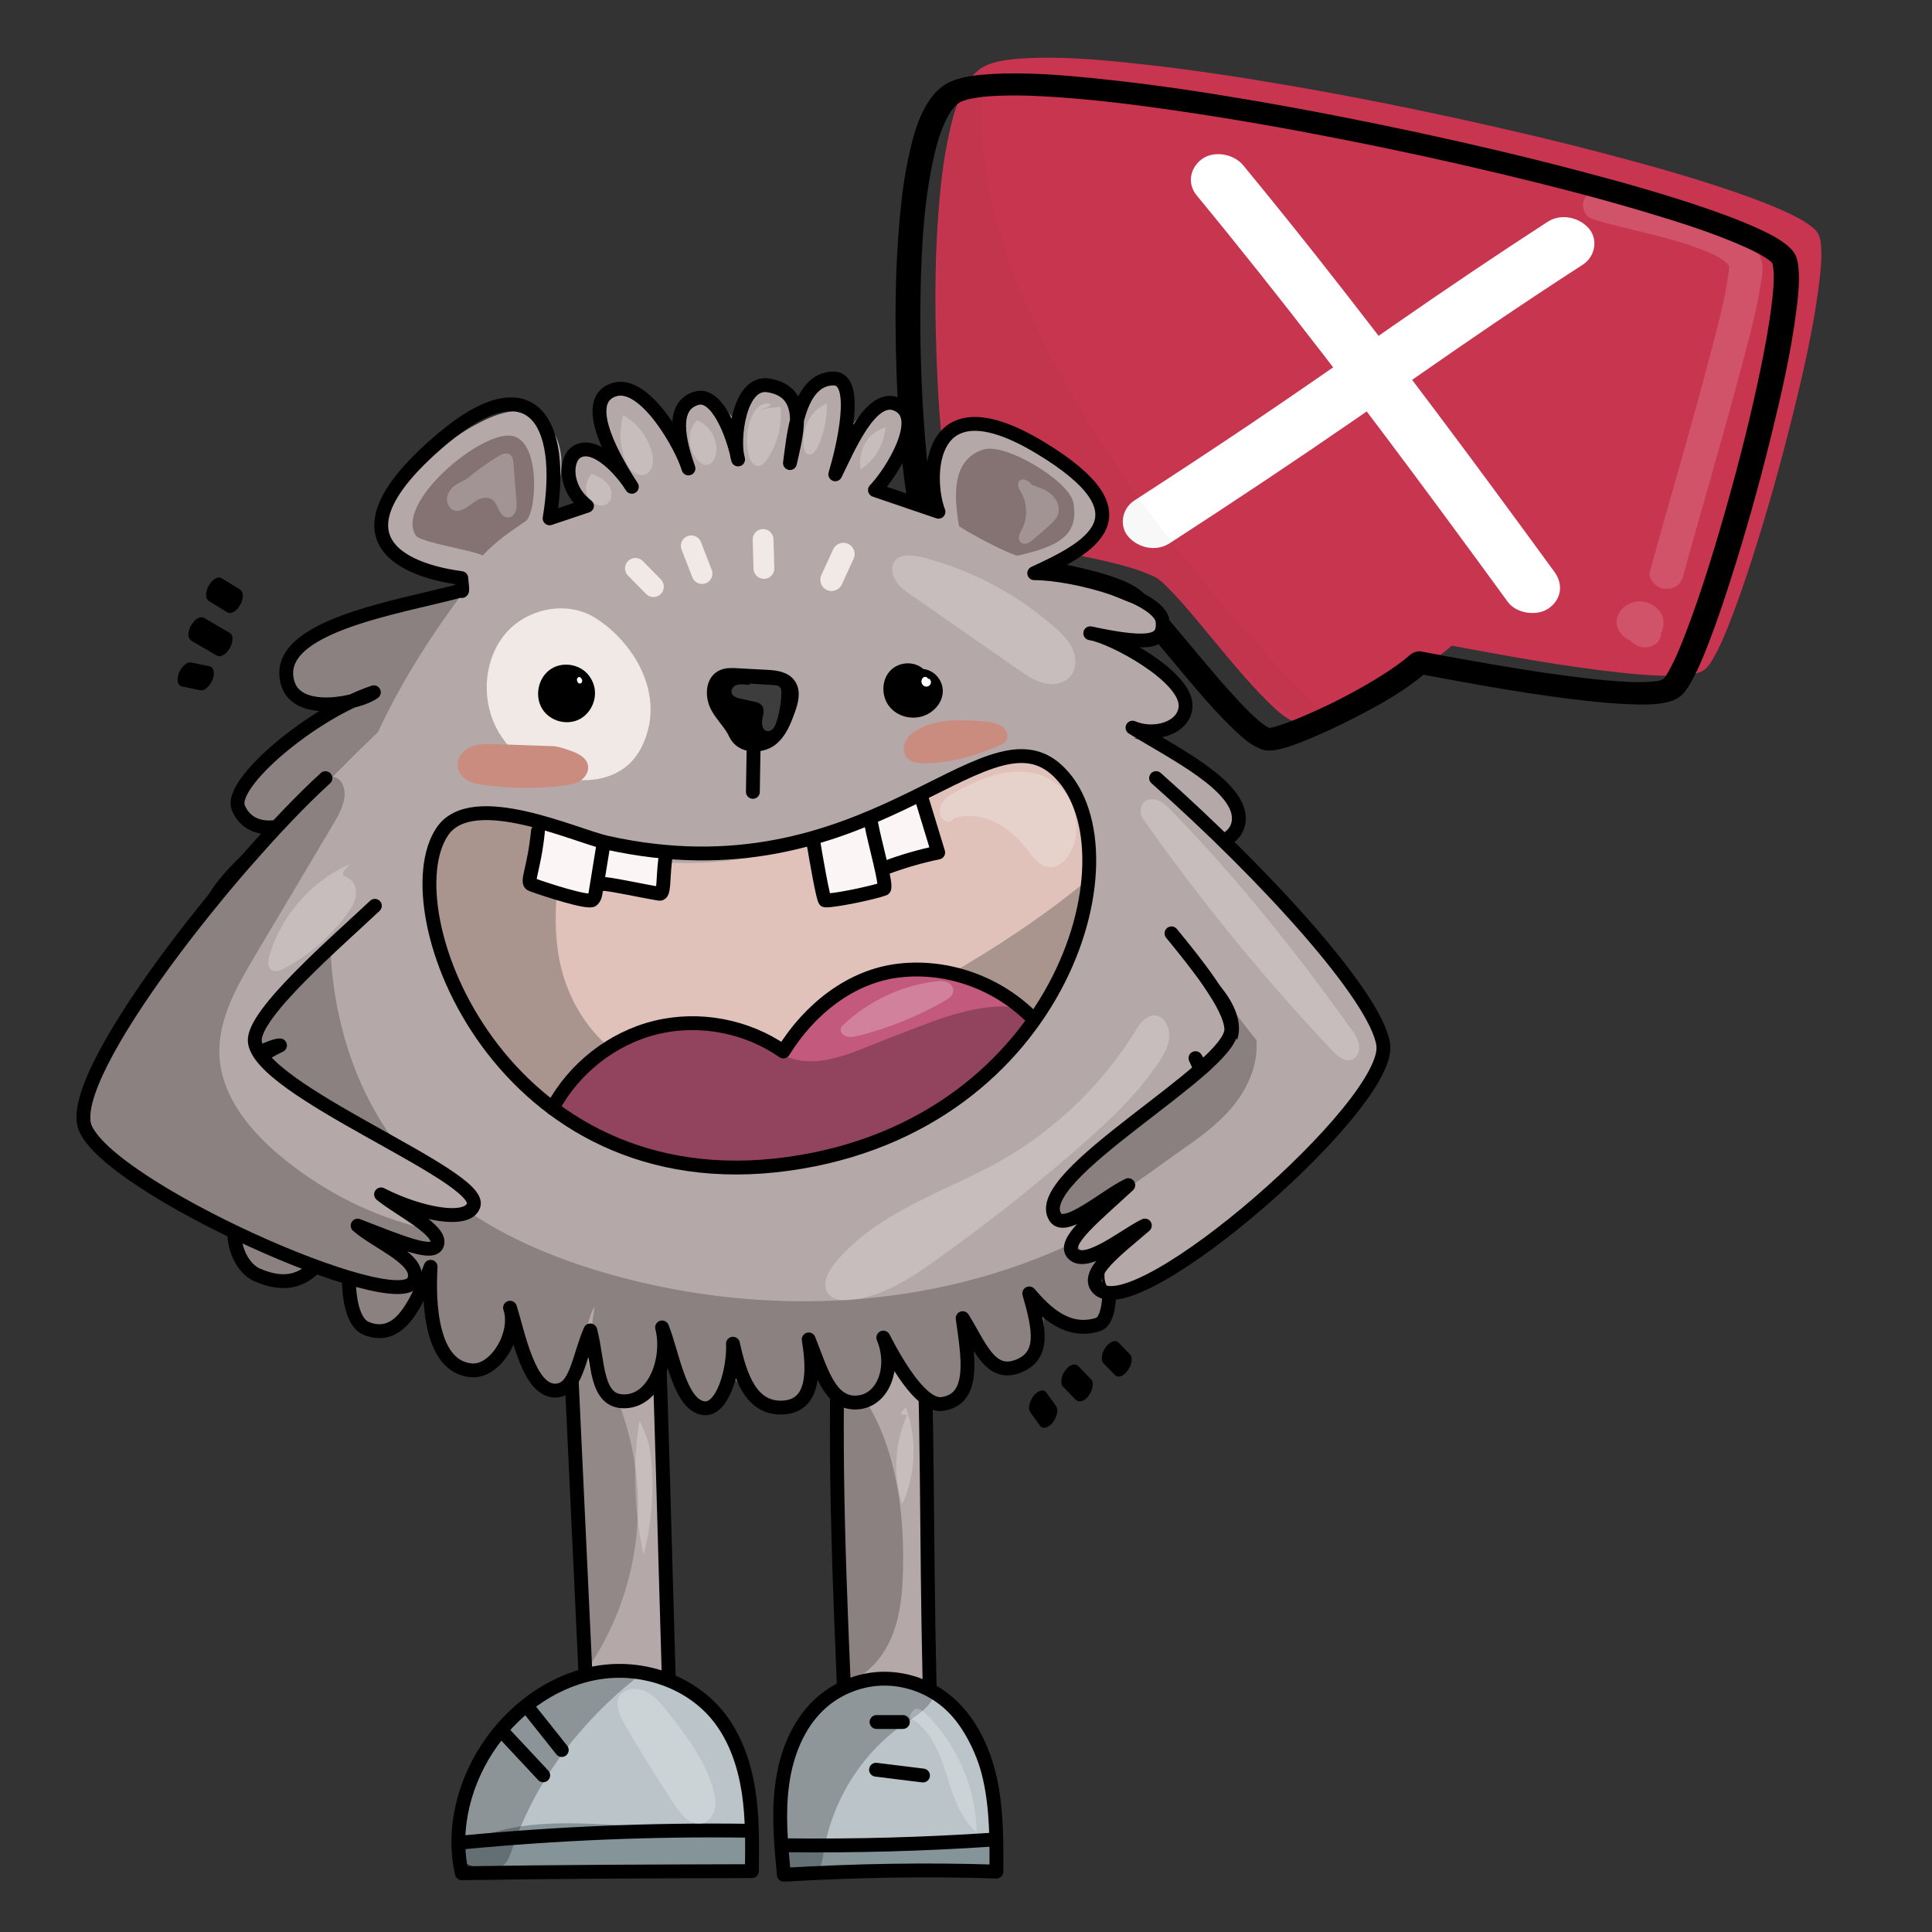 <?xml version="1.0" encoding="utf-8"?>
<!-- Generator: Adobe Adobe Illustrator 24.2.0, SVG Export Plug-In . SVG Version: 6.00 Build 0)  -->
<svg version="1.1" xmlns="http://www.w3.org/2000/svg" xmlns:xlink="http://www.w3.org/1999/xlink" x="0px" y="0px"
	 viewBox="0 0 283.46 283.46" style="enable-background:new 0 0 283.46 283.46;" xml:space="preserve">
<rect x="0" y="0" width="283.46" height="283.46" fill="#333333" stroke="none"/>
<style type="text/css">
	.st0{fill:#C8354F;}
	.st1{fill:#C93550;}
	.st2{opacity:0.149;}
	.st3{fill:#FFFFFF;}
	.st4{opacity:0.031;}
	.st5{fill:#B5A8A8;}
	.st6{opacity:0.188;enable-background:new    ;}
	.st7{opacity:0.231;enable-background:new    ;}
	.st8{fill:none;stroke:#000000;stroke-width:2.033;stroke-miterlimit:10;}
	.st9{fill:#BBC5C9;}
	.st10{fill:#859499;}
	.st11{opacity:0.251;enable-background:new    ;}
	.st12{opacity:0.239;enable-background:new    ;}
	.st13{fill:none;stroke:#000000;stroke-width:2.033;stroke-linecap:round;stroke-linejoin:round;stroke-miterlimit:10;}
	.st14{fill:#E0C2BB;}
	.st15{fill:#FCF5F5;stroke:#FFFFFF;stroke-width:0.254;stroke-miterlimit:10;}
	.st16{fill:#C3597C;stroke:#FFFFFF;stroke-width:0.254;stroke-miterlimit:10;}
	.st17{fill:#F0E9E5;}
	.st18{fill:#CA8C7F;}
	.st19{stroke:#000000;stroke-width:2.033;stroke-linecap:round;stroke-linejoin:round;stroke-miterlimit:10;}
	.st20{fill:#857373;}
	.st21{fill:#F0E9E5;stroke:#F0E9E5;stroke-width:3.049;stroke-linecap:round;stroke-miterlimit:10;}
	.st22{fill:#F0E9E5;stroke:#F0E9E5;stroke-width:3.304;stroke-linecap:round;stroke-miterlimit:10;}
	.st23{opacity:0.239;fill:#FFFFFF;enable-background:new    ;}
</style>
<g id="Ebene_2">
	<g>
		<g id="Ebene_2_Kopie">
			<g>
				<path class="st0" d="M213.02,94.18c8.34,1.55,33.73,6.36,36.75,3.59c4.92-4.51,19.91-59.31,16.27-63.5
					c-7.62-8.77-111.16-31.09-121.8-23.78c-9.59,6.59-6.24,60.5-3.53,64.14c4.11,5.5,21.63,5.74,29.21,9.65
					c3.38,1.75,16.65,20.79,20.64,21.22c2.26,0.24,16.72-6.37,22.18-11.35"/>
				<g>
					<path class="st1" d="M212.94,94.72c8.19,1.52,16.4,3.05,24.69,3.95c1.99,0.22,3.99,0.39,5.99,0.46
						c1.48,0.05,3.01,0.08,4.46-0.16c0.89-0.15,1.76-0.39,2.35-1.03c0.45-0.49,0.79-1.07,1.1-1.64c1.04-1.86,1.82-3.85,2.58-5.83
						c1.08-2.83,2.06-5.69,2.98-8.57c2.23-6.94,4.19-13.96,5.94-21.02c1.54-6.22,2.99-12.49,3.81-18.84
						c0.25-1.97,0.5-3.99,0.34-5.98c-0.05-0.57-0.12-1.18-0.39-1.71c-0.23-0.47-0.66-0.83-1.08-1.16c-1.22-0.95-2.7-1.65-4.14-2.3
						c-2.12-0.96-4.32-1.77-6.52-2.54c-6.16-2.15-12.47-3.93-18.8-5.6c-7.75-2.05-15.56-3.88-23.4-5.58
						c-8.14-1.76-16.31-3.36-24.52-4.76c-7.33-1.25-14.7-2.36-22.1-3.13c-5.37-0.56-10.87-1.05-16.24-0.7
						c-1.64,0.11-3.35,0.28-4.87,0.84c-1.59,0.58-2.61,1.75-3.39,3.08c-1.25,2.13-1.91,4.56-2.44,6.92
						c-0.71,3.15-1.12,6.36-1.42,9.57c-0.68,7.42-0.74,14.92-0.49,22.39c0.2,6.1,0.54,12.25,1.47,18.33
						c0.24,1.54,0.43,3.22,1.07,4.69c0.41,0.95,1.36,1.72,2.26,2.31c1.67,1.09,3.61,1.79,5.54,2.36c4.79,1.43,9.77,2.16,14.64,3.3
						c2.16,0.5,4.33,1.07,6.35,1.95c0.69,0.3,0.95,0.4,1.46,0.81c0.41,0.32,0.75,0.65,1.1,1.01c2.49,2.51,4.66,5.28,6.91,7.96
						c2.47,2.95,4.93,5.95,7.69,8.7c0.94,0.93,1.93,1.91,3.09,2.62c0.88,0.55,1.65,0.74,2.68,0.52c1.53-0.33,2.98-0.93,4.4-1.51
						c2.11-0.88,4.17-1.85,6.19-2.88c3.89-1.99,7.86-4.17,11.02-7.04c0.55-0.49-0.42-1.2-0.96-0.71c-1.53,1.38-3.29,2.56-5.08,3.66
						c-2.02,1.25-4.12,2.39-6.27,3.47c-1.94,0.97-3.91,1.89-5.94,2.7c-1.25,0.5-2.73,1.14-4.01,1.3c-0.08,0.01-0.16,0.02-0.24,0.02
						c-0.22,0.02,0.04,0.01-0.11,0c-0.07-0.01-0.14-0.03-0.21-0.04c0.16,0.04-0.15-0.06-0.21-0.09c-0.42-0.18-0.76-0.42-1.17-0.73
						c-1.16-0.88-2.17-1.91-3.16-2.94c-2.72-2.86-5.2-5.89-7.71-8.89c-2.08-2.49-4.11-5.09-6.51-7.35c-0.93-0.87-1.93-1.4-3.16-1.88
						c-2.07-0.81-4.25-1.36-6.42-1.85c-4.8-1.1-9.72-1.8-14.42-3.27c-1.82-0.57-3.7-1.26-5.2-2.38c-0.29-0.21-0.56-0.44-0.81-0.7
						c-0.13-0.14-0.25-0.29-0.37-0.44c-0.03-0.03-0.17-0.26-0.05-0.05c-0.11-0.18-0.19-0.37-0.26-0.57
						c-0.21-0.56-0.35-1.18-0.5-1.91c-0.2-0.98-0.36-1.96-0.5-2.94c-0.39-2.73-0.65-5.47-0.86-8.2c-0.55-7.14-0.74-14.31-0.57-21.45
						c0.16-6.72,0.53-13.55,2.07-20.1c0.53-2.22,1.18-4.5,2.43-6.48c0.38-0.59,0.98-1.33,1.54-1.72c0.1-0.07,0.2-0.13,0.3-0.19
						c0.05-0.03,0.1-0.05,0.14-0.08c0.17-0.09-0.07,0.02,0.11-0.05c0.27-0.12,0.55-0.22,0.83-0.31c0.77-0.24,1.23-0.32,2.05-0.43
						c0.94-0.13,1.89-0.21,2.84-0.25c2.37-0.11,4.75-0.05,7.12,0.07c6.56,0.35,13.1,1.16,19.61,2.11
						c7.88,1.14,15.72,2.52,23.53,4.05c8.03,1.57,16.03,3.3,23.99,5.2c7.07,1.69,14.11,3.5,21.07,5.58
						c5.02,1.5,10.08,3.07,14.84,5.2c0.8,0.36,1.6,0.74,2.37,1.17c0.14,0.08,0.14,0.08,0.36,0.21c0.15,0.09,0.3,0.18,0.45,0.28
						c0.25,0.16,0.5,0.33,0.74,0.52c0.1,0.08,0.2,0.16,0.29,0.24c0.05,0.04,0.09,0.08,0.14,0.13c-0.15-0.14,0.01,0.01,0.04,0.04
						c0.06,0.07,0.13,0.14,0.19,0.21c0.11,0.13-0.05-0.1,0.01,0.02c0.02,0.05,0.05,0.09,0.07,0.14c0.02,0.06,0.13,0.38,0.08,0.19
						c0.04,0.13,0.07,0.27,0.09,0.4c0.06,0.33,0.09,0.66,0.11,1c0.11,1.85-0.14,3.92-0.4,5.86c-0.39,2.89-0.93,5.76-1.52,8.62
						c-1.44,6.96-3.19,13.86-5.13,20.71c-1.75,6.2-3.63,12.39-5.95,18.42c-0.75,1.96-1.53,3.93-2.55,5.78
						c-0.35,0.63-0.51,0.95-0.96,1.44c-0.19,0.21-0.3,0.29-0.55,0.38c-0.48,0.18-0.86,0.25-1.36,0.31c-1.5,0.19-3.05,0.16-4.57,0.08
						c-2.01-0.1-4.02-0.29-6.03-0.52c-4.56-0.52-9.1-1.24-13.62-2.01c-3.41-0.58-6.82-1.21-10.22-1.84
						C212.33,93.5,212.16,94.58,212.94,94.72L212.94,94.72z"/>
				</g>
			</g>
		</g>
		<g id="Ebene_7_1_">
			<g class="st2">
				<g>
					<path class="st3" d="M233.7,32.16c2.52,0.78,5.11,1.36,7.67,1.99c0.71,0.17,1.42,0.35,2.12,0.54c0.34,0.09,0.69,0.18,1.03,0.27
						c0.17,0.05,0.34,0.09,0.51,0.14c0.56,0.15-0.48-0.14,0.1,0.03c1.34,0.38,2.67,0.79,3.97,1.27c0.6,0.22,1.2,0.46,1.79,0.72
						c0.26,0.12,0.53,0.24,0.78,0.37c0.12,0.06,0.25,0.13,0.37,0.19c0.5,0.26-0.35-0.22-0.05-0.03c0.43,0.27,0.85,0.53,1.24,0.85
						c0.08,0.07,0.16,0.16,0.25,0.22c-0.12-0.08-0.43-0.44-0.18-0.16c0.14,0.16,0.26,0.37,0.42,0.52c-0.09-0.08-0.3-0.55-0.15-0.23
						c0.04,0.08,0.08,0.16,0.12,0.24c0.23,0.46-0.05-0.46-0.03-0.14c0.01,0.16,0.03,0.75,0.04,0.2c0-0.54,0-0.1-0.01,0.03
						c-0.01,0.12-0.02,0.25-0.03,0.37c-0.02,0.28-0.06,0.56-0.1,0.84c-0.53,3.81-1.57,7.56-2.54,11.28
						c-1.37,5.27-2.84,10.51-4.32,15.75c-1.4,4.96-2.83,9.91-4.2,14.87c-0.14,0.51-0.28,1.03-0.42,1.54
						c-0.3,1.11,0.86,2.4,2.09,2.54c1.43,0.16,2.44-0.6,2.76-1.79c1.34-4.89,2.74-9.77,4.13-14.66c1.52-5.38,3.04-10.77,4.47-16.17
						c1.05-3.99,2.16-8.01,2.81-12.08c0.17-1.04,0.41-2.26,0.14-3.31c-0.63-2.46-3.03-4-5.41-5.1c-2.67-1.23-5.59-2.02-8.45-2.77
						c-2.65-0.7-5.33-1.29-7.98-2c-0.13-0.03-0.26-0.07-0.39-0.11c-0.4-0.11,0.63,0.18,0.15,0.04c-0.25-0.07-0.5-0.15-0.75-0.22
						c-1.22-0.38-2.72-0.12-3.22,1.05C231.99,30.24,232.39,31.75,233.7,32.16L233.7,32.16z"/>
				</g>
			</g>
			<g class="st2">
				<g>
					<path class="st3" d="M238.87,91.55c0.01,0.48,0.02,0.97,0.02,1.45c1.31-0.63,2.63-1.26,3.94-1.89
						c-0.56-0.44-1.12-0.89-1.69-1.33c-0.01,1.16-0.02,2.31-0.03,3.47c-0.31,0.17-0.6,0.27-0.97,0.26
						c-0.15,0.02-0.29-0.01-0.43-0.07c-0.24-0.08-0.28-0.09-0.11-0.02c-0.26-0.13-0.45-0.27-0.64-0.48c0.11,0.13,0.09,0.1-0.04-0.08
						c-0.12-0.16-0.2-0.33-0.23-0.52c0.5-0.76,0.99-1.51,1.49-2.27c0.04-0.01,0.61-0.07,0.3-0.06c0.31-0.01,0.57,0.03,0.86,0.13
						c-0.3-0.1,0.22,0.14,0.25,0.16c-0.26-0.16,0.17,0.16,0.2,0.2c0.17,0.2,0.25,0.45,0.3,0.7c-0.07-0.39-0.16,0.79-0.15,0.75
						c0.09-0.26-0.12,0.18-0.15,0.22c-0.09,0.08-0.19,0.16-0.28,0.24c-0.37,0.16-0.46,0.2-0.29,0.14c0.27-0.08-0.56,0.09-0.28,0.06
						c0.13-0.01,0.08-0.01-0.16-0.01c-0.15,0.02-0.29,0-0.42-0.06c-0.55-0.14-0.98-0.52-1.12-1.01c-0.14-0.47-0.04,0.22-0.04-0.28
						c0-0.49-0.1,0.19,0.04-0.28c0.02-0.13,0.07-0.24,0.17-0.34c0.13-0.17,0.15-0.2,0.08-0.12c-0.13,0.15,0.5-0.34,0.16-0.17
						c1.25,0.34,2.49,0.68,3.74,1.03c-0.1-0.2-0.21-0.4-0.31-0.6c-0.55-1.05-1.96-1.77-3.2-1.29c-1.15,0.44-1.91,1.7-1.33,2.82
						c0.1,0.2,0.21,0.4,0.31,0.6c0.34,0.65,0.85,1.09,1.61,1.31c0.8,0.23,1.43,0.07,2.13-0.28c1.4-0.7,1.83-2.54,1.17-3.83
						c-0.78-1.53-2.84-2.29-4.53-1.61c-1.63,0.66-2.59,2.41-1.73,3.97c0.83,1.51,2.77,2.33,4.53,1.74c1-0.34,1.63-1.3,1.49-2.27
						c-0.15-1.04-0.93-2.02-2.02-2.46c-1.18-0.48-2.32-0.36-3.38,0.21c-1.39,0.74-1.14,2.6-0.03,3.47c0.56,0.44,1.12,0.89,1.69,1.33
						c0.75,0.59,1.9,0.64,2.72,0.25c0.92-0.44,1.24-1.23,1.22-2.14c-0.01-0.48-0.02-0.97-0.02-1.45c-0.01-0.51-0.49-1.15-0.91-1.46
						c-0.48-0.35-1.23-0.58-1.83-0.51c-0.61,0.08-1.23,0.32-1.6,0.77C238.97,90.42,238.86,90.92,238.87,91.55L238.87,91.55z"/>
				</g>
			</g>
		</g>
		<g id="Ebene_2_2_">
			<g>
				<g>
					<path d="M208.29,98.89c8.2,1.53,16.43,3.06,24.72,3.96c1.99,0.22,4,0.39,6,0.47c1.59,0.06,3.23,0.11,4.79-0.14
						c1.21-0.2,2.34-0.53,3.14-1.4c0.51-0.55,0.9-1.21,1.25-1.85c1.04-1.86,1.83-3.85,2.59-5.82c1.09-2.83,2.06-5.71,2.99-8.59
						c2.25-7.01,4.25-14.1,6.01-21.23c1.53-6.21,2.99-12.48,3.79-18.83c0.26-2.02,0.49-4.11,0.3-6.16
						c-0.06-0.65-0.18-1.35-0.49-1.95c-0.33-0.64-0.9-1.16-1.5-1.61c-1.33-1.01-2.93-1.76-4.47-2.45c-2.14-0.96-4.36-1.77-6.58-2.55
						c-6.26-2.17-12.67-3.97-19.1-5.66c-7.74-2.04-15.55-3.88-23.38-5.57c-8.13-1.75-16.29-3.35-24.49-4.76
						c-7.31-1.25-14.65-2.36-22.03-3.13c-5.49-0.58-11.12-1.08-16.62-0.74c-1.75,0.11-3.58,0.31-5.2,0.88
						c-1.88,0.66-3.09,1.99-4.03,3.54c-1.32,2.19-2,4.71-2.55,7.15c-0.72,3.14-1.13,6.35-1.42,9.56
						c-0.69,7.49-0.73,15.05-0.47,22.58c0.21,6.12,0.56,12.29,1.51,18.38c0.25,1.61,0.48,3.36,1.16,4.9
						c0.5,1.13,1.59,2.08,2.68,2.77c1.8,1.16,3.84,1.92,5.92,2.53c4.91,1.44,10,2.21,14.99,3.39c0.55,0.13,1.09,0.26,1.64,0.4
						c0.14,0.04,0.29,0.08,0.43,0.11c0.08,0.02,0.56,0.16,0.09,0.02c0.28,0.08,0.56,0.16,0.83,0.24c1.02,0.31,2.03,0.66,3,1.09
						c0.18,0.08,0.37,0.17,0.55,0.25c0.1,0.05,0.21,0.12,0.32,0.16c0.22,0.08-0.45-0.3-0.27-0.15c0.15,0.12,0.33,0.22,0.48,0.34
						c0.18,0.14,0.35,0.29,0.52,0.44c0.38,0.34-0.26-0.26,0.04,0.03c0.13,0.13,0.26,0.26,0.39,0.39c2.48,2.5,4.66,5.25,6.9,7.91
						c2.48,2.95,4.95,5.94,7.73,8.68c1.01,0.99,2.06,2.04,3.31,2.8c0.59,0.36,1.2,0.69,1.9,0.81c0.7,0.12,1.34,0,2.01-0.15
						c1.55-0.35,3.02-0.94,4.45-1.54c2.19-0.9,4.32-1.91,6.41-2.98c3.97-2.01,7.95-4.24,11.17-7.15c0.69-0.62,0.42-1.79-0.31-2.32
						c-0.85-0.62-1.89-0.42-2.58,0.2c-0.09,0.08-0.66,0.56-0.27,0.24c-0.17,0.14-0.34,0.28-0.52,0.42
						c-0.41,0.32-0.82,0.63-1.25,0.93c-0.91,0.65-1.86,1.26-2.82,1.85c-2.02,1.24-4.12,2.38-6.27,3.45
						c-0.23,0.11-0.46,0.23-0.69,0.34c-0.04,0.02-0.5,0.24-0.14,0.07c-0.14,0.07-0.27,0.13-0.41,0.19c-0.53,0.25-1.06,0.5-1.6,0.74
						c-0.93,0.42-1.88,0.83-2.83,1.21c-0.78,0.31-1.56,0.61-2.36,0.86c-0.3,0.1-0.6,0.19-0.91,0.27c-0.13,0.03-0.31,0.05-0.42,0.1
						c0.42-0.21,0.33-0.06,0.04-0.02c-0.1,0.01-0.2,0.02-0.3,0.03c-0.33,0.05,0.33,0.04,0.26,0.01c-0.05-0.02-0.2-0.05-0.25-0.05
						c0.48-0.02,0.44,0.16,0.15,0.02c-0.1-0.05-0.2-0.09-0.3-0.14c-0.35-0.16,0.42,0.26,0.09,0.05c-0.23-0.15-0.47-0.3-0.69-0.47
						c-0.53-0.39-1.02-0.83-1.5-1.27c-0.09-0.08-0.36-0.3,0.05,0.05c-0.08-0.06-0.15-0.14-0.22-0.21c-0.14-0.13-0.27-0.26-0.4-0.39
						c-0.31-0.31-0.61-0.61-0.91-0.93c-2.72-2.84-5.2-5.86-7.71-8.84c-2.16-2.57-4.27-5.24-6.77-7.56c-0.97-0.9-2.05-1.49-3.32-1.99
						c-2.2-0.88-4.55-1.46-6.87-1.99c-2.43-0.56-4.89-1.03-7.33-1.54c-1.21-0.25-2.42-0.51-3.62-0.8c-0.55-0.13-1.1-0.27-1.65-0.41
						c-0.15-0.04-0.29-0.08-0.44-0.12c-0.47-0.13,0.26,0.08-0.03-0.01c-0.3-0.09-0.61-0.18-0.91-0.27c-1-0.31-1.99-0.66-2.94-1.07
						c-0.42-0.18-0.81-0.39-1.21-0.59c-0.37-0.18,0.35,0.22,0,0c-0.09-0.06-0.2-0.12-0.29-0.18c-0.19-0.12-0.37-0.24-0.55-0.37
						c-0.17-0.12-0.34-0.25-0.5-0.39c-0.05-0.04-0.1-0.09-0.15-0.13c-0.28-0.23,0.27,0.31,0.04,0.04c-0.17-0.2-0.35-0.48-0.55-0.64
						c0.38,0.32,0.24,0.44,0.15,0.24c-0.02-0.04-0.04-0.08-0.06-0.11c-0.05-0.11-0.09-0.22-0.14-0.33
						c-0.05-0.12-0.08-0.24-0.13-0.37c-0.13-0.37,0.08,0.29,0.04,0.15c-0.02-0.08-0.05-0.16-0.07-0.25
						c-0.1-0.38-0.19-0.75-0.27-1.13c-0.21-0.98-0.37-1.97-0.51-2.96c-0.39-2.71-0.66-5.44-0.87-8.16
						c-0.27-3.41-0.45-6.81-0.55-10.22c-0.06-1.88-0.09-3.76-0.1-5.63c0-0.45,0-0.89,0-1.34c0-0.12,0-0.77,0-0.29
						c0-0.28,0-0.57,0-0.85c0.01-0.93,0.02-1.86,0.04-2.79c0.15-6.7,0.51-13.52,2.06-20.05c0.16-0.66,0.33-1.32,0.52-1.97
						c0.04-0.14,0.22-0.61,0.01-0.05c0.06-0.15,0.1-0.31,0.15-0.46c0.1-0.29,0.2-0.59,0.31-0.88c0.37-0.97,0.81-1.92,1.37-2.81
						c0.03-0.05,0.07-0.1,0.1-0.15c0.01-0.02-0.28,0.39-0.14,0.21c0.07-0.09,0.13-0.19,0.2-0.28c0.13-0.18,0.27-0.35,0.42-0.51
						c0.13-0.14,0.27-0.27,0.41-0.4c0.24-0.24-0.41,0.31-0.07,0.06c0.08-0.06,0.15-0.12,0.24-0.17c0.09-0.06,0.19-0.12,0.29-0.18
						c0.06-0.03,0.12-0.06,0.18-0.09c0.05-0.03-0.53,0.23-0.19,0.09c0.28-0.11,0.55-0.22,0.84-0.3c0.15-0.05,0.31-0.09,0.46-0.13
						c0.09-0.02,0.18-0.04,0.27-0.06c0.44-0.11-0.26,0.05-0.13,0.03c0.39-0.07,0.78-0.14,1.17-0.2c0.94-0.13,1.9-0.2,2.86-0.24
						c1.12-0.05,2.24-0.06,3.36-0.04c0.29,0,0.59,0.01,0.88,0.02c0.14,0,0.27,0.01,0.41,0.01c0.08,0,0.17,0,0.25,0.01
						c0.47,0.01-0.4-0.02-0.07,0c0.67,0.03,1.33,0.06,2,0.09c6.56,0.36,13.1,1.18,19.6,2.13c7.83,1.14,15.62,2.51,23.37,4.03
						c8.05,1.57,16.06,3.31,24.03,5.21c3.71,0.89,7.41,1.81,11.1,2.78c1.76,0.46,3.52,0.93,5.26,1.43
						c-0.47-0.13-0.04-0.01,0.17,0.05c0.21,0.06,0.43,0.12,0.64,0.18c0.42,0.12,0.85,0.24,1.27,0.36c0.79,0.23,1.57,0.46,2.36,0.69
						c5.03,1.5,10.1,3.07,14.88,5.19c0.81,0.36,1.6,0.74,2.37,1.16c0.07,0.04,0.14,0.08,0.22,0.12c-0.65-0.33-0.27-0.15-0.12-0.06
						c0.15,0.09,0.31,0.18,0.46,0.28c0.26,0.16,0.51,0.33,0.76,0.52c0.1,0.08,0.2,0.16,0.3,0.24c0.05,0.04,0.09,0.08,0.13,0.12
						c0.24,0.2-0.38-0.4-0.16-0.15c0.06,0.07,0.13,0.15,0.2,0.22c0.25,0.25-0.22-0.5-0.07-0.1c0.03,0.1,0.07,0.2,0.11,0.29
						c-0.23-0.47-0.08-0.29-0.02,0.01c0.06,0.31,0.1,0.62,0.12,0.93c0.01,0.18,0.02,0.35,0.03,0.53c0,0.1,0,0.21,0.01,0.31
						c0.01,0.44,0.01-0.42,0-0.06c-0.01,0.46-0.03,0.92-0.05,1.38c-0.07,1.14-0.2,2.28-0.35,3.42c-0.38,2.86-0.91,5.69-1.49,8.52
						c-1.43,6.97-3.19,13.88-5.13,20.74c-0.49,1.72-0.99,3.43-1.5,5.14c-0.25,0.83-0.5,1.65-0.76,2.48c-0.03,0.09-0.15,0.47,0,0
						c-0.03,0.09-0.05,0.18-0.08,0.26c-0.06,0.19-0.12,0.38-0.18,0.58c-0.13,0.41-0.26,0.82-0.39,1.23
						c-0.91,2.82-1.86,5.62-2.93,8.39c-0.75,1.96-1.53,3.93-2.56,5.78c-0.17,0.3-0.37,0.59-0.54,0.89c0.34-0.61,0.11-0.16-0.02,0.01
						c-0.08,0.1-0.16,0.2-0.25,0.29c-0.03,0.04-0.08,0.07-0.11,0.11c-0.16,0.2,0.44-0.27,0.16-0.14c-0.07,0.03-0.17,0.09-0.23,0.14
						c-0.11,0.08-0.35-0.07,0.28-0.13c-0.06,0.01-0.13,0.06-0.19,0.08c-0.21,0.07-0.42,0.12-0.63,0.18c-0.28,0.08,0.5-0.08,0.2-0.04
						c-0.07,0.01-0.14,0.02-0.21,0.04c-0.15,0.02-0.3,0.04-0.45,0.06c-0.68,0.08-1.36,0.11-2.04,0.12c-0.38,0.01-0.76,0-1.15-0.01
						c-0.15,0-0.91,0-0.29-0.01c-0.23,0-0.47-0.02-0.7-0.03c-2.04-0.1-4.08-0.3-6.11-0.54c-4.54-0.53-9.06-1.24-13.57-2.01
						c-3.42-0.58-6.83-1.21-10.24-1.85c-0.98-0.18-1.94,0.49-2.07,1.34C206.58,97.89,207.31,98.7,208.29,98.89L208.29,98.89z"/>
				</g>
			</g>
		</g>
		<g id="Ebene_10_1_">
			<g>
				<g>
					<path class="st3" d="M175.57,28.66c6.32,7.67,12.48,15.44,18.53,23.29c5.95,7.71,11.78,15.5,17.55,23.31
						c3.21,4.34,6.4,8.7,9.58,13.06c1.25,1.71,4.29,2.14,6,0.93c1.88-1.33,2.16-3.52,0.83-5.35c-5.67-7.77-11.37-15.53-17.16-23.24
						c-5.88-7.84-11.84-15.62-17.94-23.33c-3.48-4.39-7-8.76-10.57-13.09c-1.35-1.64-4.22-2.19-6-0.93
						C174.61,24.58,174.13,26.91,175.57,28.66L175.57,28.66z"/>
				</g>
			</g>
			<g>
				<g>
					<path class="st3" d="M171.59,79.72c9.2-5.96,18.3-12.02,27.29-18.22c6.65-4.59,13.25-9.25,19.94-13.79
						c4.44-3.01,8.91-5.97,13.42-8.89c1.79-1.16,2.3-3.71,0.83-5.35c-1.48-1.65-4.09-2.16-6-0.93c-7.5,4.86-14.89,9.85-22.21,14.93
						c-7.1,4.93-14.18,9.87-21.36,14.71c-5.65,3.8-11.35,7.55-17.08,11.26c-1.79,1.16-2.3,3.71-0.83,5.35
						C167.07,80.44,169.68,80.96,171.59,79.72L171.59,79.72z"/>
				</g>
			</g>
		</g>
		<g id="Ebene_9_1_">
			<g class="st4">
				<path d="M143.23,11.42c-4.7,30.37,27.62,72.1,50.61,94.41c-3.31,0.27-6.71-4.36-12.97-10.44c-8.85-8.58-5.94-9.02-11.16-11.84
					c-4.34-2.35-10.02-2.77-14.94-3.68c-4.54-0.83-10.12-2.43-12.73-4.93c-3.43-3.3-5-38.67-0.93-59.63"/>
				<g>
					<path d="M142.02,11.23c-0.96,6.31-0.37,12.79,1.12,19.07c1.65,6.96,4.32,13.74,7.55,20.28c3.43,6.93,7.49,13.63,11.93,20.11
						c4.38,6.39,9.14,12.57,14.21,18.56c4.54,5.36,9.32,10.57,14.36,15.57c0.56,0.55,1.12,1.1,1.68,1.65
						c0.27-0.57,0.54-1.15,0.81-1.72c-0.09,0.01-0.18,0.01-0.27,0.01c0.33-0.01,0.05,0-0.03-0.01c-0.15-0.02-0.3-0.04-0.45-0.07
						c-0.34-0.07,0.11,0.06-0.23-0.07c-0.19-0.07-0.37-0.15-0.55-0.23c-0.09-0.05-0.19-0.09-0.28-0.14c0.21,0.11-0.01,0-0.06-0.04
						c-0.18-0.11-0.36-0.22-0.53-0.34c-0.38-0.27-0.75-0.55-1.11-0.85c-1.89-1.58-3.53-3.4-5.23-5.14
						c-3.33-3.4-6.92-6.62-9.57-10.49c-0.53-0.77-1.01-1.58-1.66-2.28c-0.81-0.88-1.8-1.56-2.86-2.16
						c-5.26-2.99-11.5-3.18-17.35-4.41c-2.67-0.56-5.34-1.31-7.79-2.48c-1-0.48-1.94-1.06-2.75-1.78c-0.12-0.11,0.1,0.15-0.04-0.05
						c-0.03-0.04-0.07-0.09-0.1-0.13c-0.11-0.14-0.04-0.21,0.03,0.06c-0.02-0.07-0.09-0.15-0.12-0.21
						c-0.18-0.33-0.31-0.67-0.43-1.02c-0.04-0.11-0.08-0.23-0.11-0.34c-0.03-0.08-0.12-0.43-0.03-0.09
						c-0.07-0.24-0.14-0.49-0.2-0.73c-0.31-1.22-0.53-2.45-0.71-3.68c-1.16-7.6-1.36-15.32-1.33-22.94
						c0.03-8.94,0.49-17.93,1.91-26.75c0.15-0.96,0.32-1.92,0.51-2.87c0.27-1.38-2.16-1.76-2.43-0.37
						c-1.69,8.76-2.23,17.74-2.39,26.66c-0.14,8.2,0,16.48,1.05,24.67c0.31,2.46,0.65,4.99,1.53,7.37c0.3,0.83,0.72,1.53,1.41,2.15
						c1.86,1.66,4.45,2.68,6.88,3.45c2.83,0.9,5.74,1.48,8.67,1.95c3.01,0.48,6.1,0.88,9,1.83c0.71,0.23,1.42,0.5,2.1,0.81
						c0.31,0.14,0.61,0.29,0.9,0.44c0.13,0.07,0.25,0.13,0.37,0.2c0.22,0.12-0.13-0.08,0.14,0.08c0.55,0.32,1.08,0.65,1.57,1.04
						c0.09,0.07,0.18,0.14,0.26,0.22c0.12,0.1,0.27,0.26,0.07,0.05c0.17,0.18,0.34,0.35,0.5,0.53c0.3,0.35,0.55,0.72,0.81,1.09
						c0.77,1.14,1.55,2.26,2.43,3.34c1.69,2.06,3.61,3.94,5.52,5.83c2.06,2.03,4.01,4.15,6.1,6.16c1.37,1.32,2.87,2.78,4.74,3.53
						c0.78,0.31,1.61,0.46,2.44,0.41c0.85-0.06,1.46-1.1,0.81-1.72c-4.95-4.81-9.65-9.82-14.13-14.99
						c-5.04-5.82-9.8-11.83-14.2-18.04c-4.49-6.32-8.61-12.86-12.15-19.63c-3.36-6.42-6.25-13.08-8.13-19.93
						c-1.69-6.16-2.63-12.55-2.04-18.78c0.07-0.74,0.16-1.48,0.28-2.22C144.66,10.22,142.24,9.84,142.02,11.23L142.02,11.23z"/>
				</g>
			</g>
		</g>
	</g>
</g>
<g id="Ebene_1">
	<g id="Ebene_28">
		<g>
			<path class="st5" d="M84.79,198.41c-0.28-0.68-0.57-1.35-0.85-2.03c1.24,8.97,1.21,18.08,1.39,27.14
				c0.19,9.13,0.61,18.28,1.83,27.33c3,0,6.01,0,9.01-0.01c0.64,0,1.36-0.04,1.79-0.52c0.4-0.46,0.4-1.14,0.37-1.76
				c-0.8-17.94-1.61-35.87-2.41-53.81c-0.02-0.41-0.05-0.85-0.28-1.19c-0.42-0.58-1.26-0.58-1.96-0.49
				C90.31,193.52,87.03,194.7,84.79,198.41z"/>
			<path class="st5" d="M123.64,195.55c-1.22,19.84-1.01,39.98,0.51,59.8c2.82,0.03,6.95-0.2,9.77-0.17
				c0.67,0.01,1.41-0.02,1.88-0.49c0.49-0.49,0.52-1.28,0.52-1.98c-0.08-19.42-0.15-38.83-0.23-58.25
				C131.91,194.77,127.72,195.1,123.64,195.55z"/>
			<path class="st6" d="M85.94,196.73c4.88,6.91,7.59,15.39,7.66,23.92c0.07,8.52-2.52,17.05-7.28,24.04
				c-0.76-13.95-1.52-27.9-2.28-41.85C83.9,200.32,83.86,197.52,85.94,196.73z"/>
			<path class="st7" d="M123.4,201.73c0.16,15.08,0.32,30.15,0.48,45.23c3.19-0.91,5.64-3.67,6.94-6.79c1.3-3.12,1.6-6.57,1.67-9.95
				c0.12-5.39-0.3-10.83-1.74-16.01C129.32,209.02,126.84,204.07,123.4,201.73z"/>
			<path class="st8" d="M83.35,191.22c0.94,20.41,1.87,39.52,2.81,59.93c3.87,0.46,8.23-0.63,12.1-0.17
				c-1.81-61.01-1.33-58.78-3.22-59.29C87.31,189.58,85.3,192.15,83.35,191.22z"/>
			<path class="st8" d="M123.07,193.62c-0.78,20.57,0.16,40.1,1.08,61.72c3.6,0.08,7.2,0.15,10.79,0.23c0.45,0.01,0.96,0,1.29-0.31
				c0.37-0.35,0.38-0.94,0.36-1.47c-0.7-20.36-0.39-39.7-1.08-60.06C131.94,193.94,127.37,193.12,123.07,193.62z"/>
			<path class="st9" d="M67.4,269.78c0.79-7.8,4.43-15.47,10.59-20.14c6.16-4.67,14.9-5.94,21.71-2.33
				c7.35,3.9,11.36,12.86,10.83,21.31C96.33,267.93,82.09,268.28,67.4,269.78z"/>
			<path class="st9" d="M115.37,267.8c-0.45-5.16,0.41-10.6,3.32-14.85c2.91-4.24,8.1-7.02,13.09-6.11
				c3.96,0.72,7.29,3.61,9.46,7.06c2.18,3.46,3.34,7.47,4.34,11.45c0.32,1.28,0.54,2.88-0.46,3.72c-0.55,0.46-1.32,0.53-2.03,0.57
				c-9.4,0.58-18.83,0.65-28.24,0.22C114.89,269,114.93,268.13,115.37,267.8z"/>
			<path class="st10" d="M68.14,270.63c-0.9,0.49-0.73,1.99,0.07,2.64s1.9,0.69,2.91,0.71c12.86,0.19,25.72,0.37,38.58,0.56
				c1.65-1.35,0.9-4.31-0.87-5.49c-1.77-1.18-4.04-1.11-6.15-1C91.02,268.65,78.09,265.19,68.14,270.63z"/>
			<path class="st10" d="M115.42,270.51c0,1.33,0,2.66,0,3.98c9.47-0.04,18.94-0.07,28.41-0.11c0.51,0,1.04-0.01,1.5-0.25
				c1.37-0.72,1.09-2.78,0.6-4.27C135.73,270.73,125.48,270.84,115.42,270.51z"/>
			<path class="st11" d="M94.83,245.05c-7.17-0.72-14.59,1.95-19.75,7.1c-5.15,5.15-7.94,12.68-7.42,20.03
				c0.04,0.49,0.09,0.99,0.36,1.4c0.54,0.81,1.65,0.88,2.6,0.88c1.15-0.01,2.4-0.05,3.27-0.82c0.68-0.6,0.98-1.53,1.28-2.4
				C78.72,260.77,85.93,251.67,94.83,245.05z"/>
			<path class="st12" d="M137.15,248.45c-3.06-1.56-6.53-2.42-9.93-2.03c-3.4,0.39-6.71,2.13-8.7,4.98
				c-2.05,2.95-2.52,6.72-2.93,10.31c-0.26,2.24-0.51,4.48-0.77,6.72c-0.2,1.73-0.38,3.57,0.37,5.13c0.75,1.56,2.82,2.59,4.21,1.59
				c1.06-0.75,1.27-2.23,1.48-3.53c1.25-7.66,5.77-14.7,12.13-18.94C134.66,251.62,136.62,250.37,137.15,248.45z"/>
			<path class="st13" d="M67.76,274.84c-1.51-6.61,0.45-13.76,4.37-19.24c3.83-5.36,9.65-9.37,16.07-10.27
				c6.43-0.91,13.37,1.53,17.39,6.75c2.36,3.07,3.64,6.89,4.24,10.75c0.59,3.86,0.54,7.79,0.48,11.7
				C96.1,274.57,81.88,274.61,67.76,274.84z"/>
			<path class="st13" d="M115.01,275.06c-0.42-4.41-0.84-8.86-0.25-13.25c0.58-4.39,2.27-8.77,5.47-11.75
				c2.4-2.24,5.58-3.58,8.83-3.75c3.33-0.17,6.71,0.89,9.38,2.94c3.6,2.76,5.76,7.13,6.78,11.61c1.01,4.48,1,9.14,0.97,13.74
				C135.86,274.25,125.53,274.45,115.01,275.06z"/>
			<path class="st13" d="M67.87,270.32c13.87-1.33,27.81-1.91,41.73-1.72"/>
			<path class="st13" d="M115.66,270.74c9.92,0.11,19.85-0.16,29.75-0.82"/>
			<path class="st13" d="M128.53,259.65c2.3,0.29,4.59,0.57,6.89,0.85"/>
			<path class="st13" d="M128.61,252.65c1.29,0,2.57,0,3.86,0"/>
			<path class="st13" d="M73.96,254.33c1.91,2.05,3.82,4.09,5.74,6.14"/>
			<path class="st13" d="M77.42,250.48c1.67,2.09,3.33,4.19,5,6.28"/>
			<path class="st5" d="M53.74,175.22c0.35,3.48-1.36,6.79-2.14,10.2c-0.77,3.41-0.05,7.83,3.17,9.01c2.22,0.81,4.75-0.37,6.27-2.21
				c1.52-1.84,2.25-4.21,2.93-6.51c-1.52,3.09-1.32,9.52,0.33,12.55c1.65,3.02,4.97,2.25,8.12,0.98s4.66-5.88,2.49-8.53
				c-0.25,3.26,0.23,6.72,2.16,9.33c1.93,2.6,4.1,6.2,5.35,3.19c1.38-3.34,5.36-4.64,4.77-8.61c-2.49,4.02-0.07,11.2,4.57,11.02
				c4.65-0.17,8.77-7.6,5.99-11.42c-0.52,2.82,2.8,9.29,4.7,11.41c1.9,2.12,3.17,0.26,4.15-2.42c1.08-2.95,1.66-4.52,0.59-6.88
				c-2.21,4.07,2.53,9.97,7.07,9.87c4.54-0.1,7.77-6.15,5.4-10.12c-1.75,3.83,1.67,8.97,5.79,8.72c4.12-0.25,6.92-5.76,4.75-9.36
				c-1.5,4.44,4.91,11.15,9.4,10.19c4.5-0.96,2.48-7.98,1.6-12.53c-1,4.1,5.12,8.79,8.89,7.06c3.77-1.73,3.8-8.24,1.41-11.68
				c-0.7,3.03,7.06,7.6,9.6,5.89c2.81-1.88,1.19-3.77,1.67-6.84c0.48-3.07-0.46-6.19-1.75-9.01c0.71,4.87,6.96,9.51,10.91,6.69
				c3.94-2.83,3.73-11.8-0.51-14.14c3.25,1.82,6.5,3.64,9.75,5.47c1.7-7.47-0.53-15.75-5.72-21.28c0.79,2.08,1.67,4.29,3.44,5.59
				c1.77,1.31,5.37,2.68,6.36,0.68c0.9-1.8-0.85-5.42-1.92-7.12c-3.41-5.43-6.81-10.87-10.22-16.3c2.64,1.87,4.24,5.13,6.24,7.74
				c2,2.61,7.49,4.46,9.4,1.77c1.75-2.45-0.38-7.7-2.48-9.83c-5.3-5.35-10.28-10.95-16.61-15.07c1.85,0.82,3.78,1.65,5.8,1.55
				c2.01-0.1,5.98-1.74,6.29-3.77c0.23-1.5-2.16-3.09-3.02-4.32c-3.09-4.4-8.12-7.08-13.32-8.06c2.73,0.9,8.22-1.38,8.53-4.3
				c0.31-2.92-3.97-6.03-6.32-7.72c-2.35-1.69-5.19-2.47-7.97-3.22c1.68,1.23,3.49,2.51,5.55,2.58c2.06,0.07,5.7-2.1,5.37-4.19
				c-0.29-1.81-3.58-2.37-5.24-3.06c-4.71-1.96-9.42-3.93-14.14-5.89c3.74,2.31,10.64-2.26,10.51-6.73
				c-0.12-4.47-5.47-7.85-9.25-10.1c-3.69-2.2-8.37-3.52-12.21-1.6c-3.84,1.92-5.4,8.17-1.94,10.74c-3.63,0.21-7.31-0.87-10.28-3.02
				c1.76-1.32,3.53-2.77,4.44-4.8c0.91-2.03,0.91-6.15-0.87-7.42c-1.99-1.42-5.2,1.05-6.65,3.04c-1.45,1.99-1.82,4.58-2.14,7.04
				c1.36-2.27,2.5-4.87,2.18-7.51c-0.33-2.64-0.68-6.71-3.25-6.33c-2.11,0.31-5.59,3.96-5.97,6.11c-0.37,2.15,0.14,4.34,0.65,6.46
				c0.68-5,0.73-11.33-3.72-11.58c-4.45-0.25-7.4,7.79-4.3,11.06c2.33-3.35-2.23-9.98-6.17-9.18c-3.94,0.8-4.03,8.38-0.62,10.56
				c-1.23-3.43-2.61-7.08-5.54-9.16c-2.93-2.08-4.37-4.26-7.09-2.05c-2.9,2.36,0.12,10.91,3.09,13.17c0.8-3.36-3.38-6.67-6.36-5.03
				s-2.57,7.04,0.61,8.2c-1.88,0.44-3.77,0.88-5.65,1.32c0.89-2.56,1.79-5.2,1.71-7.91c-0.07-2.72-1.34-5.58-3.74-6.73
				c-2.85-1.37-6.18-0.01-8.96,1.5c-3.41,1.86-6.35,4.41-9.08,7.21c-4.35,4.45-5.16,7.17-3.57,10.77c1.6,3.6,8.12,6.11,11.45,4.1
				c-0.12,0.74-0.24,1.49-0.36,2.23c-3.64,1.12-7.76,3.13-11.54,3.5s-8.55,1.03-11.36,3.64c-2.82,2.61-4.36,4.89-2.08,8.01
				c2.27,3.12,9.62,3.12,10.34-0.69c-4.91,2.25-9.47,5.32-13.43,9.06c-2.83,2.67-6.5,7.37-3.77,10.15
				c2.66,2.71,8.73-2.98,11.66-5.39c-4.69,1.4-9.35,8.22-12.47,12.06c-3.12,3.85-7.37,9.5-2.51,9.97
				c5.07,0.49,10.92-1.46,15.32-2.52c-7.04,1.42-11.5,7-18.39,10.71c-2.27,1.22-3.29,4.51-2.66,7.05c0.7,2.83,3.96,4.32,6.79,3.97
				c2.83-0.34,5.31-2.03,7.67-3.67c-3.93,0.33-9.49,7.11-10.74,10.94c-1.25,3.83,2.49,3.46,6.08,5.14c3.58,1.69,6.63-1.27,9.18-3.35
				c-6.08,0.58-6.75,3.79-9.2,6.76c-2.45,2.97-3.74,7.27-2.22,10.83c1.52,3.56,6.87,6.45,10.43,3.26
				C48.79,182.94,51.97,177.98,53.74,175.22z"/>
			<path class="st7" d="M68.05,86.81c-6.87,0.43-13.65,2.35-19.76,5.6c-3.05,1.62-6.36,4.54-5.29,7.87c0.69,2.17,3.1,3.47,5.33,3.43
				c2.23-0.04,4.32-1.03,6.33-2c-6.55,1.67-12.49,5.7-16.55,11.21c-1.43,1.95-3.95,4.2-2.61,6.21c1.81,2.71,7.25,1.75,10,0.04
				C34.52,133.44,33.66,153,33.26,171.15c-0.07,3.35-0.13,6.79,0.99,9.94c1.12,3.15,3.71,5.98,6.96,6.34
				c3.26,0.36,6.74-2.65,6.16-5.95c-0.06,0.95-0.11,1.89-0.17,2.84c2.33-2.77,4.66-5.53,6.99-8.3c-1.71,3.43-3.46,7.09-3.12,10.92
				c0.34,3.83,1.5,9.14,5.17,8.34c4.07-0.88,7.59-7.59,8.07-11.82c-0.88,3.63-1.76,7.51-0.6,11.06s3.53,8.04,6.81,6.39
				c3.31-1.66,5.38-7.95,5.26-11.72c-0.37,3.41-0.68,7.1,1.06,10.03s3.28,4.01,5.56,4.01c3.01,0,3.08-9.03,4.85-11.51
				c-0.47,2.92-0.92,5.99,0.04,8.79c0.96,2.79,3.86,5.13,6.65,4.34c2-0.57,2.32-3.08,2.78-5.16c0.45-2.08,1.21-3.74,0.91-5.84
				c-0.24,3.15-0.3,5.63,1.67,7.77c1.97,2.13,3.08,5.87,5.41,4.16c2.33-1.71,4.69-8.32,2.88-10.59c-0.63,2.97,0.27,6.32,2.55,8.27
				c2.28,1.95,4.38,3.94,6.68,2.03c2.3-1.92,4.23-7.67,2.14-9.82c-1.28,4.24,2.75,9.84,7.02,9.1c4.28-0.74,6.55-7.68,3.61-10.94
				c0.41,2.66,0.85,5.4,2.28,7.65c1.43,2.25,4.41,5.01,6.94,4.28c2.34-0.67,3.57-4.28,3.87-6.74c0.31-2.46-0.33-4.94-0.97-7.33
				c-1.12,4.02,3.27,9.74,7.25,8.84s5.6-7.98,2.94-11.14c-0.35,2.86,5.56,5.39,8.36,5.12s2.04-2.8,2.55-5.64
				c0.51-2.83-0.47-5.78-2.09-8.14c-21.71,11.41-47.75,12.88-71.27,6.22c-10.7-3.03-21.25-7.87-28.83-16.17
				c-10.21-11.17-13.79-27.63-11.54-42.75C51.36,112.85,58.91,98.96,68.05,86.81z"/>
			<path class="st13" d="M67.69,86.63c-9.41,2.53-27.91,5.26-25.48,13.59c1.48,5.07,10.87,2.78,12.64,1.35
				c-8.91,2.94-21.39,13.36-19.88,16.95c1.86,4.44,7.9,3.28,11.83-0.34c-6.35,3.61-17.63,13.17-16,16.94
				c0.98,2.26,5.83,4.29,16.74-0.3c-6.52,5.29-23.64,10.39-20.6,17.88c2.9,7.14,12.11,0.59,14.14,0.68
				c-4.69,2.21-11.92,7.9-9.82,12.61c2.1,4.72,10.12,2.22,13.87-0.26c-14.75,9.54-11.28,19.6-7.43,21.31
				c8.93,3.95,10.75-5.51,16.02-11.72c-3.19,6.62-3.57,18.11-0.01,19.57c4.68,1.92,7.21-3,9.47-9.03
				c-0.31,5.17-0.02,14.74,6.05,15.2c3.48,0.26,6.9-5.36,5.6-9.19c1.24,3.97,2.8,12.3,6.71,12.16c3.02-0.1,3.32-4.71,5.07-8.83
				c1.23,4.68,0.69,10.59,5.15,10.4s6.51-6.51,5.38-10.84c1.56,3.93,2.59,11.26,6.02,11.84c2.88,0.49,4.55-5.72,4.38-9.45
				c1.08,5,2.74,9.62,7.36,9.36c4.62-0.26,4.5-5.39,3.75-9.99c1.84,4.63,3.06,9.35,6.93,9.26c3.87-0.1,5.91-4.93,4.02-9.53
				c2.59,5.04,5.93,10.1,8.62,9.74c5.03-0.68,3.77-7.09,3.02-12.59c2.48,3.97,4,8.59,8.04,7.09s3.26-5.41,1.73-10.72
				c2.41,2.81,5.63,5.95,10.09,4.56c2.95-0.92,1.32-12.47,0.07-15.36c1.68,3.49,7.83,8.14,10.55,6.34c3.41-2.25,2.22-8.86-0.7-15.38
				c3.04,3.11,8.31,7.72,10.08,6.42c4.31-3.15-3.16-15.28-5.7-21.1c4.63,7.62,8.64,8.28,9.84,6.23c2.06-3.51-6.45-14.88-9.38-20.02
				c6.69,9.83,11.33,8.26,13.08,5.86c3.58-4.92-6.48-14.87-18.04-23.97c3.69,1.55,10.45,1.13,10.85-2.92
				c0.49-5.07-9.68-9.98-15.59-13.67c3.13,1.35,7.5,0.14,7.78-3c0.41-4.46-10.92-10.44-13.98-10.85c9.36,2.02,10.82,1.02,10.62-1.7
				c-0.27-3.58-12.73-7.11-18.84-7.11c7.73-3.58,17.54-8.38,0.83-18.44c-16.82-10.13-16.72,4.7-14.88,9.42l-9.32-3.18
				c2.4-2.46,7.73-10.94,3.04-12.65c-3.73-1.36-7.02,6.63-8.86,10.34c1.14-3.77,3.6-14.06-0.24-14.06c-5.34,0-5.9,8.85-6.41,12.41
				c0.7-3.43,3.09-10.43-3.19-11.4c-4.3-0.66-5.27,8.06-4.42,10.87c-0.65-3.43-3.03-9.83-6.05-8.99c-3.12,0.87-3.31,4.48-1.23,10.31
				c-0.91-3.16-6.38-13.03-10.93-11.55c-4.39,1.43-1.22,8.35,2.62,14.24c-1.51-2.47-5.36-6.66-8-5.17
				c-1.87,1.06-1.95,5.48,1.42,7.96l-5.48,1.84c2.38-14.4-2.77-22.54-15.57-11.81c-21.96,18.42,2.55,20.48,2.61,20.58
				C67.64,84.76,68,87.2,67.69,86.63z"/>
			<path class="st5" d="M173.83,137.31c0.77,2.93,3.19,5.03,5.14,7.32c1.95,2.28,3.59,5.47,2.42,8.26c-0.6,1.43-1.84,2.47-3.04,3.44
				c-6.67,5.43-13.35,10.85-20.02,16.28c-0.92,0.75-1.87,1.53-2.44,2.58s-0.7,2.46,0.01,3.41c0.85,1.15,2.57,1.24,3.85,0.64
				c1.28-0.6,2.24-1.72,3.23-2.74c0.99-1.02,2.14-2.01,3.53-2.22c-2.38,1.66-4.64,3.49-6.77,5.47c-0.75,0.69-1.53,1.53-1.54,2.56
				c-0.02,1.5,1.71,2.51,3.16,2.29c1.45-0.22,2.65-1.25,3.77-2.22c1.12-0.97,2.36-1.96,3.83-2.09c-1.01,1.06-2.36,1.72-3.61,2.49
				c-1.25,0.76-2.49,1.71-3.05,3.08c-0.57,1.37-0.2,3.24,1.11,3.88c1.11,0.54,2.42,0.07,3.54-0.44
				c12.41-5.65,22.58-15.43,31.61-25.82c2.21-2.54,4.48-5.41,4.66-8.81c0.18-3.39-1.77-6.47-3.74-9.2
				c-8.72-12.08-22.09-24.29-34.18-34.06"/>
			<path class="st5" d="M57.33,105.67c-12.97,11.89-32.89,34.31-41.63,49.73c-1.47,2.59-2.92,5.46-2.56,8.44
				c0.45,3.76,3.63,6.5,6.71,8.62c11.05,7.59,23.75,12.24,36.43,16.41c0.88,0.29,1.79,0.58,2.72,0.51c0.92-0.07,1.88-0.61,2.18-1.5
				c0.38-1.14-0.38-2.34-1.18-3.23c-1.93-2.16-4.32-3.89-6.95-5.04c2.77,1.51,5.71,2.68,8.75,3.46c0.89,0.23,2.07,0.3,2.47-0.55
				c0.38-0.82-0.35-1.71-1.03-2.3c-2.08-1.79-4.29-3.44-6.59-4.92c2.75,2.21,6.2,3.48,9.7,3.58c0.92,0.03,1.94-0.07,2.58-0.75
				c0.77-0.82,0.65-2.2,0.03-3.14c-0.61-0.94-1.6-1.55-2.55-2.12c-7.71-4.64-15.43-9.29-23.14-13.93c-2.52-1.52-5.38-3.66-5.16-6.64
				c0.14-1.87,1.48-3.37,2.76-4.71c4.89-5.16,9.78-10.32,14.68-15.48l0.1,0.03"/>
			<path class="st7" d="M47.21,114.71c-12.79,11.06-22.35,25.47-31.09,40.08c-1.7,2.85-3.45,6.05-2.85,9.33
				c0.67,3.69,4.02,6.13,7.17,8.05c9.67,5.92,21.08,12.14,32.44,15.77c1.75-0.35,2.26-0.48,3.95,0.11c1.69,0.58,4.22-0.16,4.05-1.98
				c-0.1-1.03-1.05-1.72-1.93-2.24c-2.3-1.37-4.7-2.57-7.16-3.6c2.95,0.9,5.9,1.8,8.85,2.69c0.78,0.24,1.77,0.42,2.29-0.23
				c0.91-1.12-0.87-2.45-2.24-2.83c-7.22-1.98-14.01-5.57-19.77-10.43c-4.41-3.73-8.43-8.69-8.72-14.53
				c-0.26-5.25,2.5-10.11,5.17-14.6c3.83-6.44,7.65-12.87,11.48-19.31c0.83-1.4,1.69-2.89,1.71-4.53
				C50.56,114.82,49.28,112.92,47.21,114.71z"/>
			<path class="st12" d="M173.53,137.61c2.47,4.04,5.26,7.87,8.37,11.89c0.75,0.97,1.48,1.95,2.44,3.07
				c0.27,3.28-1.02,6.54-2.98,9.14c-1.96,2.6-4.56,4.62-7.22,6.47c-5.09,3.52-10.67,8.05-16.36,10.41c-1.1,0.46-2.19,0.95-2.93,0.02
				c-1.01-1.26,0.27-4.69,1.61-5.59c7.08-4.77,13.81-10.09,20.09-15.91c1.41-1.31,2.84-2.69,3.6-4.48
				C180.91,150.84,180.83,148.53,173.53,137.61z"/>
			<path class="st13" d="M171.88,136.94c3.47,4.24,8.66,10.62,8.78,14.04c0.2,5.79-29.84,21.61-25.81,27.62
				c1.45,2.17,7.17-3.01,10.69-4.72c-4.82,4.5-9.78,8.35-8.09,10.08c1.97,2.01,7.68-2.8,10.52-4.15c-3.9,3.38-9.16,7.18-6.73,9.34
				c5.82,5.18,42.91-27.11,41.71-35.85c-0.96-6.99-17.3-24.94-33.33-39.14"/>
			<path class="st13" d="M47.75,114.17c-13.42,12.23-38.12,43.35-35.29,51.17c3.21,8.86,46.01,27.92,48.26,22.57
				c1.29-3.05-5.31-5.52-8.25-8.09c6.68,2.59,11.03,4.41,11.66,2.77c0.8-2.09-5.57-5.15-8.22-7.35c5.47,2.82,12.71,4.31,13.58,1.6
				c1.41-4.4-31.72-16.89-32.11-24.12c-0.22-4.01,11.9-14.43,17.62-19.82"/>
			<path class="st14" d="M83.28,122.75c-2.82-1.43-5.7-2.89-8.82-3.37s-6.56,0.15-8.8,2.43c-3,3.05-3.01,7.99-2.21,12.24
				c2.33,12.39,10,23.55,20.43,30.27c10.43,6.72,23.44,8.98,35.53,6.49c12.08-2.49,23.13-9.65,30.77-19.55
				c5.21-6.75,8.92-14.94,9.24-23.53c0.12-3.28-0.27-6.63-1.66-9.58c-1.39-2.95-3.87-5.46-6.95-6.35c-5.3-1.52-10.6,1.85-15.39,4.61
				C119.25,125.73,98.55,130.51,83.28,122.75z"/>
			<path class="st12" d="M82.79,121.69c-4.68-2.3-10.4-4.57-14.78-1.7c-2.25,1.47-3.61,4.1-4.06,6.79
				c-0.45,2.69-0.82,6.29-0.15,8.93c4.85,19.04,19.34,31.67,36.19,34c17.13,2.38,35.26-2.02,47.89-14.69
				c6.3-7.26,10.47-16.44,11.85-26.05c-11.04,9.19-23.69,16.12-36.45,22.56c-4.64,2.34-9.35,4.65-14.39,5.84
				c-5.04,1.2-10.5,1.21-15.22-0.95c-5.67-2.59-9.79-8.17-11.32-14.34C80.81,135.94,81.72,129.3,82.79,121.69z"/>
			<path class="st15" d="M79.58,120.73c-0.76,2.83-1.18,5.75-1.26,8.69c2.39,0.86,4.85,1.52,7.34,1.98
				c0.31,0.06,0.64,0.11,0.92-0.01c0.52-0.22,0.69-0.88,0.79-1.44c0.37-2.11,0.75-4.21,1.12-6.32
				C85.46,123.06,82.5,122.07,79.58,120.73z"/>
			<path class="st15" d="M89.02,123.77c-0.31,1.89-0.62,3.77-0.92,5.66c2.86,0.63,5.75,1.14,8.65,1.52
				c0.46-1.89,0.78-3.81,0.96-5.75C94.9,125.01,92.11,124.54,89.02,123.77z"/>
			<path class="st15" d="M119.67,122.97c0.15,2.95,0.78,5.87,1.86,8.61c2.44-0.23,4.87-0.6,7.27-1.12c0.28-0.06,0.59-0.14,0.78-0.37
				c0.24-0.3,0.19-0.74,0.13-1.12c-0.48-2.94-0.97-5.87-1.46-8.81C125.45,120.94,122.65,121.72,119.67,122.97z"/>
			<path class="st15" d="M128.08,120.1c0.45,2.04,0.91,4.07,1.36,6.11c0.1,0.42,0.24,0.91,0.63,1.08c0.27,0.12,0.59,0.04,0.88-0.04
				c1.93-0.53,3.85-1.06,5.78-1.6c0.27-0.07,0.57-0.17,0.69-0.43c0.09-0.2,0.05-0.44-0.01-0.66c-0.64-2.72-1.29-5.45-1.93-8.17
				C133.18,117.74,130.78,118.92,128.08,120.1z"/>
			<path class="st16" d="M81.07,161.3c3.33-5.61,8.94-9.76,15.2-11.21c6.26-1.46,13.07-0.2,18.44,3.39
				c3.86-5.67,10.16-9.53,16.86-10.35c6.7-0.82,13.71,1.41,18.77,5.99c0.32,0.29,0.66,0.63,0.72,1.07c0.06,0.44-0.18,0.85-0.42,1.22
				c-3.85,6.03-9.54,10.71-15.88,13.87s-13.3,4.84-20.3,5.59c-5.91,0.63-11.93,0.61-17.72-0.75
				C90.96,168.75,85.41,165.99,81.07,161.3z"/>
			<path class="st11" d="M114.33,154.43c-4.48-2.93-9.92-4.28-15.22-3.79s-10.41,2.83-14.3,6.53c-1.43,1.36-2.79,3.22-2.38,5.18
				c0.33,1.57,1.71,2.66,3.06,3.49c5.57,3.41,12.14,4.74,18.62,5.16c8.51,0.55,17.17-0.41,25.15-3.48
				c7.98-3.08,15.24-8.34,20.17-15.45c0.54-0.78,1.08-1.71,0.86-2.65c-0.35-1.43-2.15-1.81-3.59-1.76
				c-5.52,0.2-10.71,2.56-15.89,4.51C125.64,154.11,119.23,157.63,114.33,154.43z"/>
			<path class="st13" d="M64.93,121.95c4.4-6.38,19.44,0.65,24.08,1.68c38.1,8.49,55.22-20.17,65.9-10.79
				c12.59,11.06,1.44,52.22-39.19,57.91C73.48,176.66,57,133.46,64.93,121.95z"/>
			<path class="st13" d="M78.93,121.95c-0.57,5.69-1.8,7.51-0.93,7.83c2.27,0.83,8.4,2.79,8.93,2.25c0.29-0.3,0.37-0.56,0.44-0.97
				c0.37-2.2,0.73-4.57,1.1-6.77"/>
			<path class="st13" d="M88.46,129.71c0.37-0.17,5.96,1.05,8.29,1.42c0.73,0.12,0.49-2.11,0.85-5.05"/>
			<path class="st13" d="M119.43,124.17c-0.08-0.31,0.02-0.12-0.06-0.43c0.27,1.69,1.42,8.36,1.7,8.37c1.46,0.06,7.18-1.17,8.61-1.7
				c0.56-0.21-1.44-7.14-1.84-9.49"/>
			<path class="st13" d="M81.07,162.59c3.14-5.86,8.77-10.27,15.13-11.83s13.33-0.25,18.73,3.51c3.82-6.19,9.92-11.08,17.03-11.88
				c7.11-0.81,14.52,1.86,19.57,7.04"/>
			<path class="st13" d="M130.05,127.27c2.47-0.92,5.02-1.66,7.6-2.19c-0.81-2.65-1.62-5.3-2.43-7.96"/>
			<path class="st17" d="M87.29,90.63c-4.09-2.53-9.84-1.42-13.03,2.22c-3.18,3.65-3.7,9.34-1.56,13.71
				c2.14,4.37,6.66,7.31,11.41,7.83c2.8,0.31,5.82-0.23,7.97-2.1c1.64-1.42,2.63-3.5,3.1-5.65C96.61,100.01,92.13,93.63,87.29,90.63
				z"/>
			<path class="st18" d="M80.91,109.47c-2.73-0.1-5.46-0.2-8.19-0.29c-1.24-0.04-2.53-0.08-3.68,0.42c-1.14,0.5-2.09,1.71-1.89,2.97
				c0.14,0.88,0.81,1.6,1.59,2c0.78,0.4,1.66,0.54,2.53,0.64c3.78,0.47,7.61,0.54,11.39,0.06c0.85-0.11,1.72-0.25,2.45-0.71
				c0.73-0.46,1.29-1.31,1.17-2.17c-0.17-1.25-1.52-1.88-2.69-2.29C82.67,109.78,81.74,109.46,80.91,109.47z"/>
			<path class="st18" d="M144.74,105.87c-3.34-0.26-6.86-0.5-9.85,1.04c-0.79,0.41-1.55,0.96-1.98,1.75
				c-0.43,0.79-0.44,1.87,0.16,2.54c0.58,0.65,1.52,0.76,2.38,0.77c3.77,0.05,7.46-1.04,10.95-2.48c0.51-0.21,1.06-0.47,1.3-0.97
				c0.33-0.69-0.1-1.56-0.74-1.96C146.32,106.16,145.57,105.93,144.74,105.87z"/>
			<path class="st19" d="M85.61,99.75c-0.98-1.3-3.01-1.62-4.33-0.67c-1.32,0.95-1.72,3-0.86,4.39c0.86,1.39,2.84,1.9,4.25,1.09
				C86.07,103.75,86.97,101.55,85.61,99.75z"/>
			<path class="st19" d="M135.01,99.14c-0.9-1.09-2.75-1.04-3.69,0s-0.91,2.81-0.02,3.91c0.89,1.1,2.47,1.48,3.8,1.05
				c1.12-0.36,2.09-1.34,2.2-2.53C137.41,100.37,136.43,99.11,135.01,99.14z"/>
			<line class="st13" x1="131.6" y1="100.89" x2="135.51" y2="101.84"/>
			<path class="st3" d="M85.24,99.51c-0.03-0.12-0.17-0.2-0.29-0.18s-0.22,0.12-0.27,0.23c-0.05,0.12-0.04,0.25,0,0.37
				c0.03,0.1,0.09,0.2,0.17,0.27c0.08,0.07,0.2,0.1,0.3,0.08c0.17-0.04,0.28-0.23,0.27-0.41C85.41,99.69,85.31,99.53,85.24,99.51z"
				/>
			<path class="st3" d="M136.18,99.64c-0.06-0.26-0.38-0.4-0.63-0.29c-0.24,0.11-0.37,0.39-0.36,0.66c0.02,0.36,0.31,0.69,0.66,0.73
				c0.35,0.04,0.71-0.25,0.74-0.61C136.61,99.76,136.26,99.42,136.18,99.64z"/>
			<path class="st20" d="M70.79,81.52c2.54-2.6,3.72-3.23,6.33-5.06c1.61-1.12,2.29-11.64-1.94-12.5
				C70.66,63.05,57.91,73.79,61,78.56C61.69,79.63,70.03,80.84,70.79,81.52z"/>
			<path class="st20" d="M140.71,77.22c3.29,2.08,8.2,4.4,8.62,4.3c5.54-1.28,9.07-2.74,8.15-7.78c-0.58-3.16-10.04-8.89-13.28-7.77
				C139.73,67.51,139.9,72.44,140.71,77.22z"/>
			<path class="st19" d="M107.89,107.62c-0.67-1.46-1.92-2.56-2.66-3.97s-0.76-3.52,0.62-4.3c0.65-0.37,1.45-0.34,2.19-0.3
				c1.52,0.08,3.04,0.16,4.55,0.25c1.19,0.06,2.56,0.23,3.22,1.24c0.68,1.04,0.28,2.43-0.14,3.6c-0.59,1.64-1.25,3.38-2.63,4.39
				C111.65,109.54,108.84,109.69,107.89,107.62z"/>
			<path class="st13" d="M110.58,108.77c-0.04,2.47-0.08,4.94-0.12,7.41"/>
			<path class="st21" d="M93.23,83.39c0.88,0.89,1.76,1.78,2.64,2.68"/>
			<path class="st21" d="M101.42,80.08c0.53,1.36,1.05,2.71,1.58,4.07"/>
			<path class="st21" d="M111.96,79.15c0.04,1.42,0.08,2.83,0.12,4.25"/>
			<path class="st22" d="M123.74,81.29c-0.58,1.25-1.15,2.51-1.73,3.77"/>
			<path class="st23" d="M151.44,71.15c1,0.34,2.02,0.69,2.82,1.39c0.8,0.7,1.31,1.84,0.99,2.86c-0.21,0.65-0.71,1.15-1.21,1.61
				c-0.8,0.74-1.62,1.46-2.45,2.15c-0.27,0.22-0.55,0.45-0.89,0.56c-0.33,0.11-0.73,0.06-0.98-0.19c-0.24-0.25-0.27-0.65-0.18-0.99
				c0.09-0.34,0.28-0.64,0.43-0.95c0.82-1.64,0.77-3.71-0.13-5.31c-0.15-0.27-0.33-0.53-0.42-0.83c-0.09-0.3-0.07-0.65,0.13-0.88
				c0.37-0.41,1.05-0.19,1.47,0.17C151.45,71.12,151.82,71.61,151.44,71.15z"/>
			<path class="st23" d="M68.65,70.12c1.39-1.13,2.85-2.18,4.37-3.13c0.56-0.35,1.29-0.68,1.82-0.28c0.39,0.29,0.46,0.84,0.5,1.33
				c0.14,1.76,0.28,3.52,0.42,5.29c0.04,0.55,0.09,1.12-0.1,1.64s-0.65,0.98-1.18,0.96c-0.59-0.02-1.02-0.58-1.29-1.12
				s-0.48-1.15-0.97-1.5c-0.63-0.45-1.51-0.29-2.19,0.08c-0.68,0.37-1.25,0.92-1.94,1.28c-0.44,0.22-0.95,0.36-1.42,0.23
				c-0.73-0.21-1.17-1.06-1.08-1.83c0.08-0.77,0.59-1.44,1.21-1.88C67.42,70.74,68.17,70.51,68.65,70.12z"/>
			<path class="st23" d="M167.59,119.98c8.48,12.08,17.82,23.52,27.92,34.21c0.78,0.82,1.85,1.71,2.88,1.28
				c0.79-0.33,1.14-1.34,0.99-2.21c-0.15-0.86-0.66-1.61-1.17-2.31c-8.05-11.3-16.74-22.14-26.38-32.05
				c-0.56-0.58-1.15-1.16-1.89-1.46s-1.68-0.24-2.21,0.37C167.2,118.41,167.32,119.61,167.59,119.98z"/>
			<path class="st23" d="M166.82,150.87c-4.87,8.01-11.76,14.73-19.81,19.33c-4.21,2.4-8.72,4.22-13.02,6.46
				c-4.3,2.23-8.48,4.94-11.55,8.74c-1.01,1.25-1.9,3.09-0.95,4.38c0.69,0.94,2.01,1.07,3.15,0.97c4.68-0.41,8.84-3.13,12.7-5.88
				c7.11-5.06,13.98-10.47,20.59-16.21c4.42-3.84,8.77-7.88,12.06-12.77c0.7-1.04,1.37-2.17,1.54-3.42
				c0.17-1.26-0.29-2.68-1.38-3.29C169.05,148.57,167.73,149.37,166.82,150.87z"/>
			<path class="st23" d="M139.99,120.05c1.96-0.63,4.13-0.33,5.99,0.57c1.86,0.9,3.41,2.35,4.69,3.99c0.88,1.14,1.83,2.49,3.25,2.61
				c1.37,0.12,2.55-1.03,3.2-2.28c1.8-3.48,0.55-8.28-2.71-10.38c-2.08-1.34-4.7-1.59-7.12-1.15c-2.42,0.44-4.68,1.51-6.87,2.67
				c-0.73,0.38-1.46,0.79-1.98,1.44c-0.52,0.65-0.76,1.59-0.38,2.33C138.44,120.59,139.57,120.88,139.99,120.05z"/>
			<path class="st23" d="M123.66,150.43c3.71-3.53,8.53-5.82,13.56-6.43c0.57-0.07,1.16-0.11,1.7,0.09
				c0.54,0.21,0.99,0.74,0.95,1.32c-0.05,0.66-0.67,1.1-1.24,1.42c-3.93,2.26-8.16,3.98-12.53,5.1c-0.61,0.16-1.25,0.3-1.86,0.14
				C123.63,151.91,122.88,151.17,123.66,150.43z"/>
			<path class="st23" d="M135.55,81.82c7.05,1.84,13.68,5.37,19.2,10.22c1.02,0.9,2.03,1.88,2.6,3.13c0.57,1.25,0.63,2.84-0.2,3.93
				c-0.87,1.16-2.5,1.48-3.89,1.16c-1.39-0.32-2.61-1.15-3.79-1.97c-5.26-3.66-10.52-7.32-15.78-10.98
				c-0.81-0.56-1.64-1.15-2.2-1.97c-0.56-0.82-0.8-1.95-0.35-2.84C131.59,81.61,132.91,81.13,135.55,81.82z"/>
			<path class="st23" d="M129.91,62.71c-0.19,2.48-1.58,4.84-3.64,6.17C125.81,66.3,127.15,63.49,129.91,62.71z"/>
			<path class="st23" d="M121.3,59.19c0.06,2.21-0.4,4.43-1.34,6.41c-0.28,0.6-0.87,1.29-1.47,1.02c-0.41-0.18-0.53-0.71-0.57-1.16
				C117.71,62.99,118.6,60.44,121.3,59.19z"/>
			<path class="st23" d="M111.45,60.07c1.02-0.13,2.04-0.27,3.06-0.4c0.28,2.72-0.44,5.54-1.99,7.77c-0.32,0.46-0.74,0.93-1.29,0.93
				c-0.73,0-1.18-0.83-1.36-1.56c-0.45-1.77-0.34-3.69,0.31-5.4c0.34-0.9,0.9-1.8,1.79-2.12C112.84,58.96,114.05,59.52,111.45,60.07
				z"/>
			<path class="st23" d="M102.28,61.67c1.83,0.7,3.05,2.79,2.79,4.77c-0.11,0.83-0.61,1.74-1.43,1.77c-0.53,0.02-1-0.35-1.35-0.77
				C100.87,65.78,100.72,63.12,102.28,61.67z"/>
			<path class="st23" d="M91.43,60.91c2,1.12,3.54,3.07,4.19,5.31c0.36,1.22,0.27,2.87-0.88,3.36c-0.71,0.31-1.56-0.01-2.1-0.56
				c-0.54-0.56-0.84-1.32-1.08-2.06C91.07,65.41,90.73,63.81,91.43,60.91z"/>
			<path class="st23" d="M86.77,69.49c0.91,0.39,1.85,0.8,2.46,1.6c0.61,0.79,0.72,2.07-0.03,2.73c-0.84,0.74-2.25,0.21-2.83-0.75
				C85.78,72.1,85.78,70.89,86.77,69.49z"/>
			<path class="st23" d="M133.1,207.57c-1.84,4.08-2.11,8.87-0.74,13.14c2.03-4.39,2.24-9.62,0.56-14.16
				C132.22,207,131.74,207.79,133.1,207.57z"/>
			<path class="st23" d="M93.81,208.4c-1,6.54-0.8,13.27,0.61,19.73c1.24-4.73,1.6-9.7,1.06-14.57
				C95.32,212.14,94.9,210.49,93.81,208.4z"/>
			<path class="st23" d="M91.56,252.81c2.38,4.1,4.87,8.13,7.48,12.08c0.95,1.45,2.38,3.07,4.03,2.63c0.96-0.26,1.63-1.21,1.82-2.2
				c0.2-0.99-0.01-2.02-0.29-2.99c-1.23-4.21-3.97-7.75-6.66-11.17c-0.84-1.08-1.72-2.18-2.9-2.84s-2.77-0.76-3.8,0.13
				C90.2,249.33,90.54,251.06,91.56,252.81z"/>
			<path class="st23" d="M133.48,252.04c2.9,1.51,4.3,4.9,5.31,8.06c1,3.17,1.97,6.6,4.49,8.7c-0.11-6.49-2.86-12.89-7.46-17.36
				c-0.4-0.38-0.88-0.78-1.42-0.72C133.86,250.8,133.48,251.64,133.48,252.04z"/>
			<path class="st23" d="M51.37,126.77c-5.57,2.41-10.01,7.42-11.82,13.33c-0.24,0.78-0.35,1.81,0.33,2.24
				c0.54,0.34,1.24,0.07,1.8-0.23c3.6-1.92,6.78-4.67,9.23-7.99c0.56-0.76,1.09-1.58,1.28-2.51c0.19-0.93-0.05-2.01-0.79-2.58
				S49.39,128.66,51.37,126.77z"/>
			<path class="st23" d="M110.01,100.3c1.19,0.07,2.37,0.14,3.56,0.22c0.28,0.02,0.59,0.04,0.8,0.24c0.26,0.24,0.28,0.64,0.27,0.99
				c-0.04,1.42-0.28,2.84-0.72,4.19c-0.12,0.35-0.25,0.7-0.49,0.97c-0.24,0.27-0.62,0.44-0.97,0.34c-0.64-0.19-0.74-1.07-0.61-1.73
				c0.13-0.66,0.35-1.42-0.04-1.97c-0.28-0.4-0.8-0.53-1.27-0.63c-0.65-0.14-1.29-0.28-1.93-0.42c-0.51-0.11-1.12-0.31-1.27-0.83
				c-0.12-0.44,0.19-0.92,0.6-1.11c0.41-0.19,0.88-0.17,1.33-0.13C109.71,100.47,110.18,100.54,110.01,100.3z"/>
		</g>
	</g>
	<g id="Ebene_33">
		<g>
			<g>
				<path d="M30.68,88.2c0.87,0.54,1.75,1.07,2.62,1.61c1.32,0.81,3.22-2.52,1.88-3.34c-0.87-0.54-1.75-1.07-2.62-1.61
					C31.25,84.05,29.35,87.38,30.68,88.2L30.68,88.2z"/>
			</g>
		</g>
		<g>
			<g>
				<path d="M28.1,94.02c1.22,0.71,2.45,1.43,3.67,2.14c1.34,0.78,3.23-2.56,1.88-3.34c-1.22-0.71-2.45-1.43-3.67-2.14
					C28.64,89.9,26.76,93.24,28.1,94.02L28.1,94.02z"/>
			</g>
		</g>
		<g>
			<g>
				<path d="M26.76,100.73c0.87,0.18,1.75,0.36,2.62,0.54c0.82,0.17,1.62-0.99,1.84-1.65c0.22-0.66,0.32-1.7-0.55-1.88
					c-0.87-0.18-1.75-0.36-2.62-0.54c-0.82-0.17-1.62,0.99-1.84,1.65C25.99,99.52,25.89,100.55,26.76,100.73L26.76,100.73z"/>
			</g>
		</g>
		<g>
			<g>
				<path d="M151.19,207.24c0.47,0.65,0.93,1.29,1.4,1.94c0.51,0.71,1.47,0.05,1.86-0.46c0.45-0.59,0.99-1.74,0.47-2.46
					c-0.47-0.65-0.93-1.29-1.4-1.94c-0.51-0.71-1.47-0.05-1.86,0.46C151.22,205.38,150.67,206.52,151.19,207.24L151.19,207.24z"/>
			</g>
		</g>
		<g>
			<g>
				<path d="M155.91,203.39c0.63,0.65,1.25,1.29,1.88,1.94c0.6,0.61,1.42,0.13,1.86-0.46c0.3-0.39,0.56-0.85,0.63-1.34
					c0.05-0.33,0.1-0.85-0.15-1.11c-0.63-0.65-1.25-1.29-1.88-1.94c-0.6-0.61-1.42-0.13-1.86,0.46c-0.3,0.39-0.56,0.85-0.63,1.34
					C155.71,202.61,155.66,203.13,155.91,203.39L155.91,203.39z"/>
			</g>
		</g>
		<g>
			<g>
				<path d="M161.85,199.97c0.55,0.56,1.1,1.13,1.65,1.69c0.25,0.26,0.48,0.37,0.85,0.28c0.38-0.09,0.78-0.43,1.01-0.73
					c0.3-0.39,0.56-0.85,0.63-1.34c0.05-0.33,0.1-0.85-0.15-1.11c-0.55-0.56-1.1-1.13-1.65-1.69c-0.25-0.26-0.48-0.37-0.85-0.28
					c-0.38,0.09-0.78,0.43-1.01,0.73c-0.3,0.39-0.56,0.85-0.63,1.34C161.65,199.19,161.59,199.71,161.85,199.97L161.85,199.97z"/>
			</g>
		</g>
	</g>
</g>
</svg>
